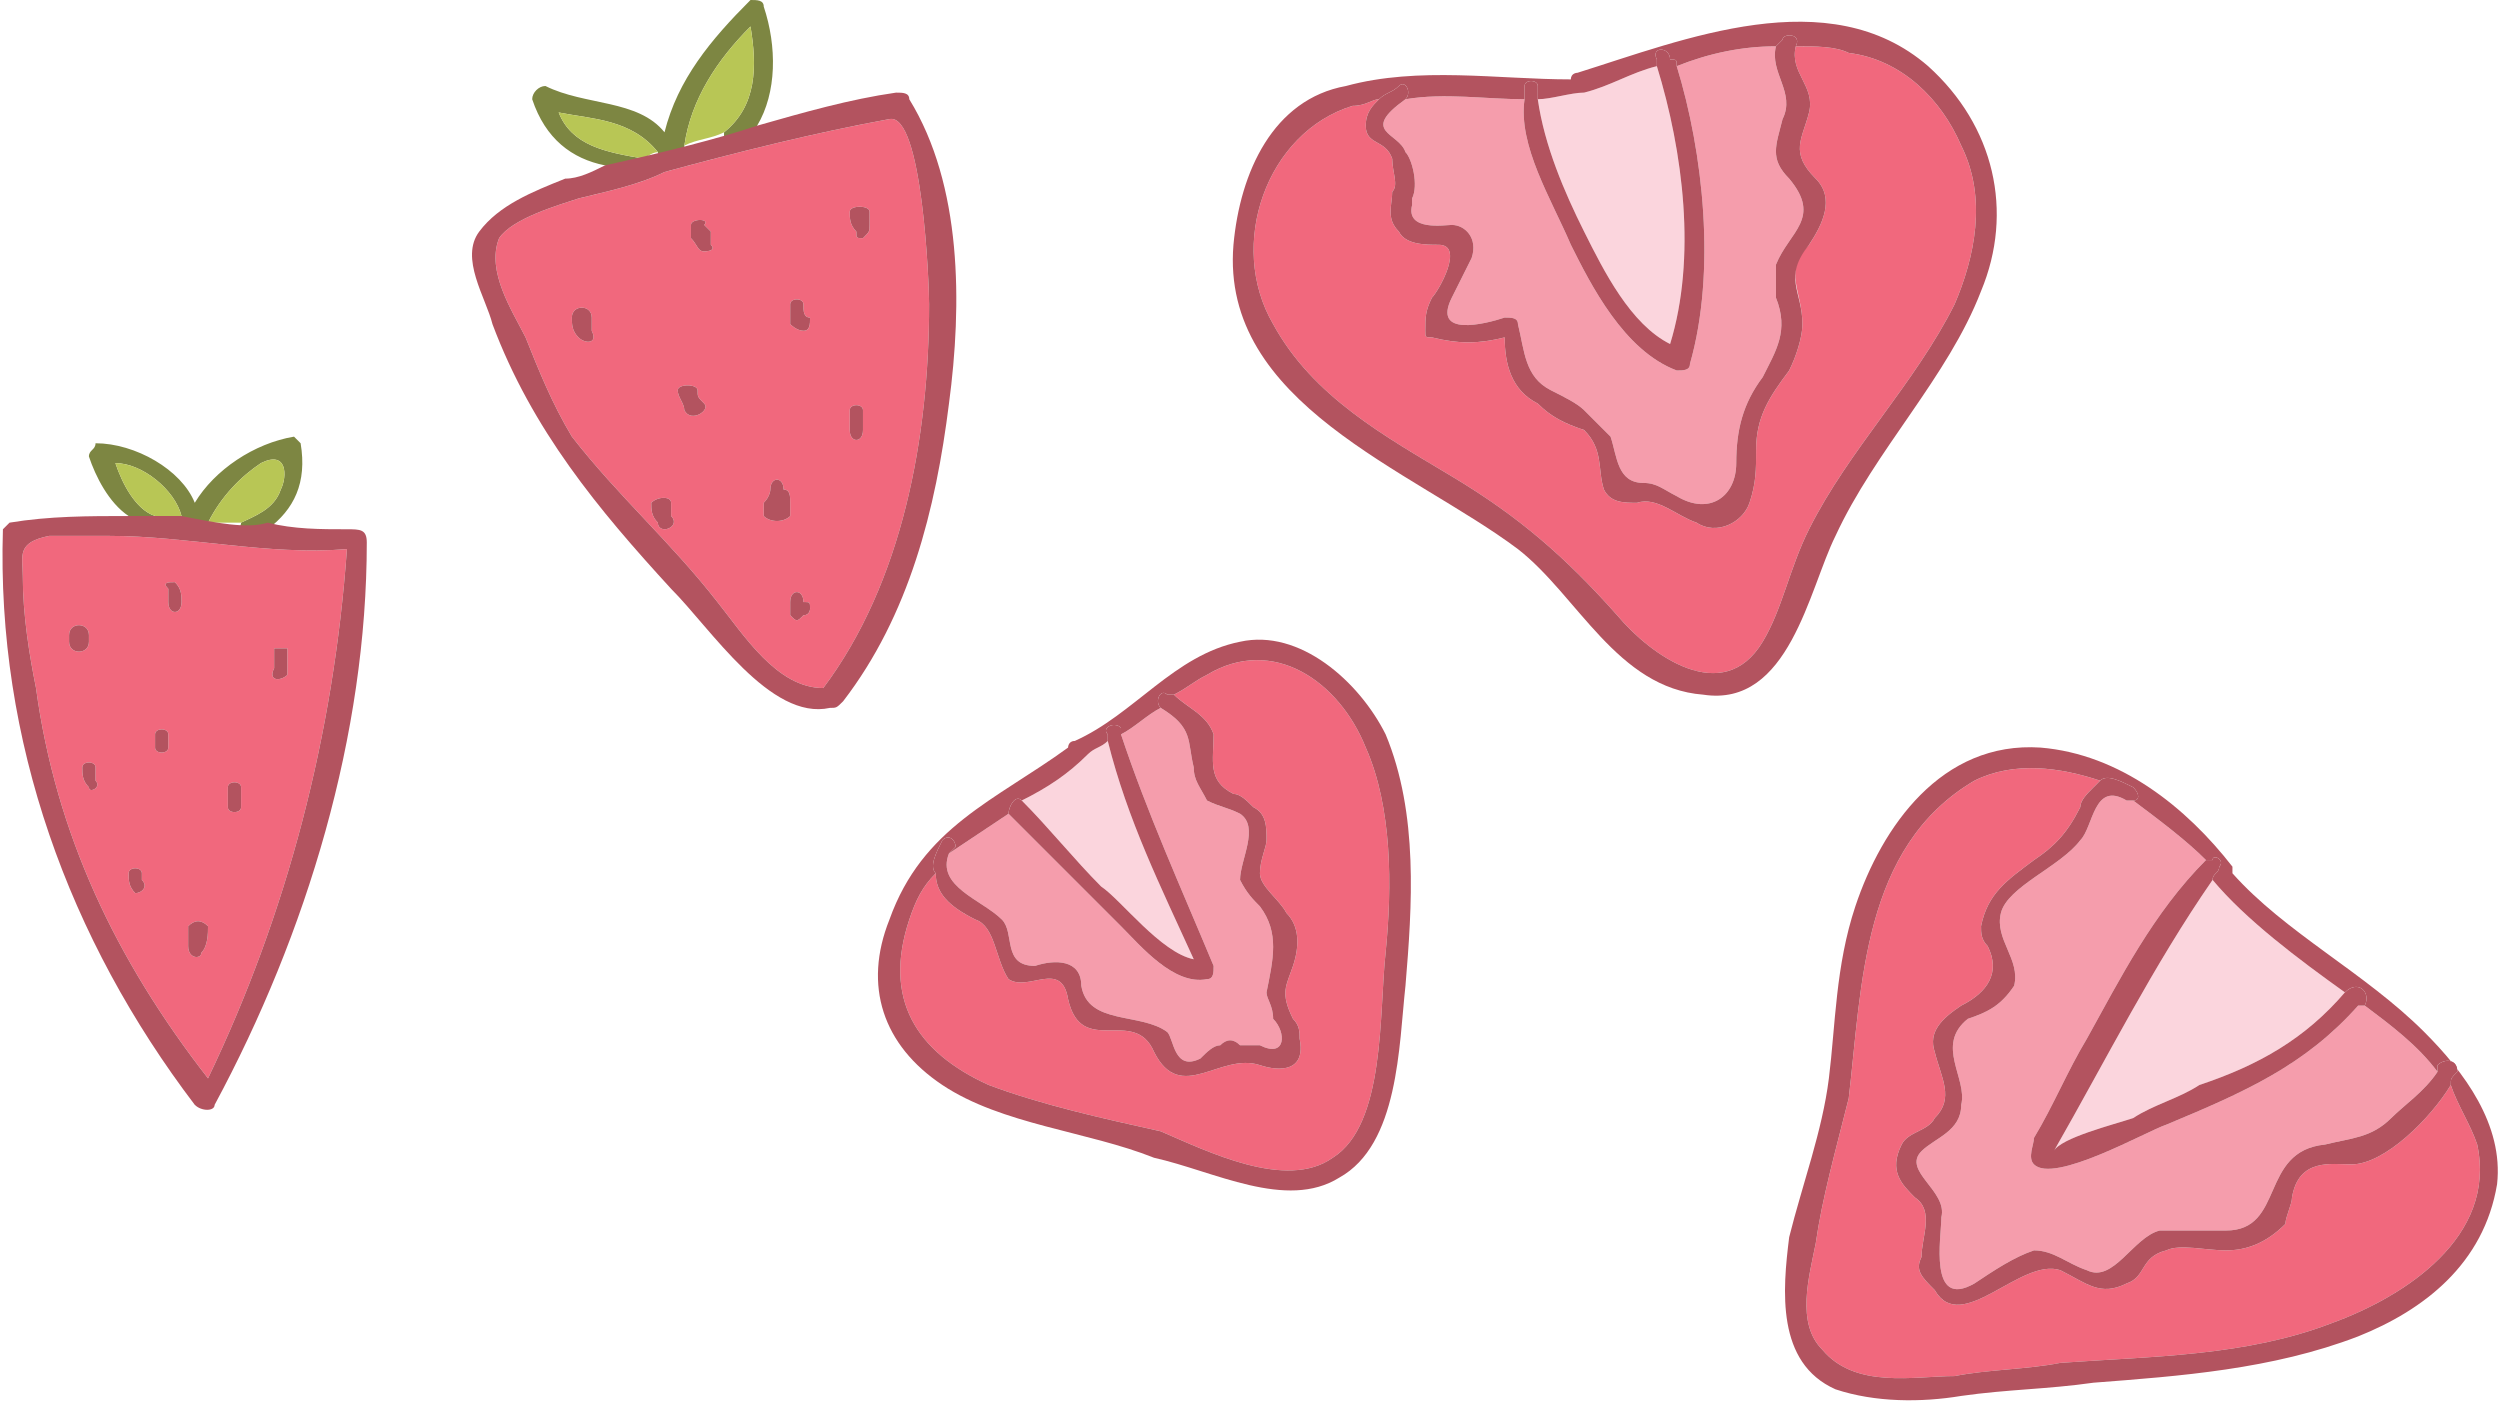<?xml version="1.0" encoding="UTF-8"?>
<!DOCTYPE svg PUBLIC "-//W3C//DTD SVG 1.1//EN" "http://www.w3.org/Graphics/SVG/1.1/DTD/svg11.dtd">
<!-- Creator: CorelDRAW X7 -->
<svg xmlns="http://www.w3.org/2000/svg" xml:space="preserve" width="1.098in" height="0.616in" version="1.1" style="shape-rendering:geometricPrecision; text-rendering:geometricPrecision; image-rendering:optimizeQuality; fill-rule:evenodd; clip-rule:evenodd"
viewBox="0 0 377 212"
 xmlns:xlink="http://www.w3.org/1999/xlink">
 <defs>
  <style type="text/css">
   <![CDATA[
    .fil0 {fill:#FBD5DD}
    .fil2 {fill:#F59DAC}
    .fil1 {fill:#F1687D}
    .fil3 {fill:#B3535F}
    .fil5 {fill:#B8C655}
    .fil4 {fill:#7D8642}
   ]]>
  </style>
 </defs>
 <g id="Layer_x0020_1">

  <path class="fil0" d="M310 174c1,-2 9,-4 12,-5 3,-2 7,-3 10,-5 9,-3 16,-7 22,-14 -7,-5 -15,-11 -20,-17 -9,13 -16,27 -24,41z"/>
  <path class="fil1" d="M355 176c-3,0 -8,-1 -9,5 0,1 -1,3 -1,4 -3,3 -6,4 -9,4 -3,0 -7,-1 -9,0 -4,1 -3,4 -6,5 -4,2 -6,0 -10,-2 -6,-2 -15,10 -19,3 -2,-2 -3,-3 -2,-5 0,-3 2,-7 -1,-9 -2,-2 -4,-4 -2,-8 1,-2 4,-2 5,-4 3,-3 1,-6 0,-10 -1,-3 1,-5 4,-7 4,-2 6,-5 4,-9 -1,-1 -1,-2 -1,-3 1,-5 4,-7 8,-10 3,-2 5,-4 7,-8 0,-1 1,-2 2,-3 0,0 0,0 1,-1 -6,-2 -13,-3 -19,0 -17,10 -17,31 -19,48 -2,8 -4,15 -5,22 -1,5 -3,12 1,16 5,6 14,4 20,4 5,-1 11,-1 16,-2 14,-1 28,-1 41,-6 11,-4 25,-13 22,-27 -1,-3 -3,-6 -4,-9 -3,5 -10,12 -15,12z"/>
  <path class="fil2" d="M327 170c-3,1 -17,9 -20,6 -1,-1 0,-3 0,-4 3,-5 5,-10 8,-15 5,-9 10,-19 18,-27 -3,-3 -7,-6 -11,-9 0,0 -1,0 -1,0 -5,-3 -5,4 -7,6 -3,4 -11,7 -12,11 -1,4 3,7 2,11 -2,3 -4,4 -7,5 -5,4 0,9 -1,13 0,4 -4,5 -6,7 -3,3 4,6 3,10 0,3 -2,14 5,10 3,-2 6,-4 9,-5 3,0 5,2 8,3 4,2 7,-5 11,-6 3,0 6,0 10,0 9,0 5,-12 15,-13 4,-1 7,-1 10,-4 2,-2 5,-4 7,-7 -3,-4 -7,-7 -11,-10 0,0 0,0 -1,0 -8,9 -17,13 -29,18z"/>
  <path class="fil3" d="M357 152c4,3 8,6 11,10 0,0 0,-1 0,-1 1,-1 3,-1 3,1 -1,1 -1,1 -1,2 1,3 3,6 4,9 3,14 -11,23 -22,27 -13,5 -27,5 -41,6 -5,1 -11,1 -16,2 -6,0 -15,2 -20,-4 -4,-4 -2,-11 -1,-16 1,-7 3,-14 5,-22 2,-17 2,-38 19,-48 6,-3 13,-2 19,0 1,-1 3,0 5,1 1,1 1,2 0,2 4,3 8,6 11,9 0,0 0,0 1,0 0,-1 2,0 1,1 0,1 -1,1 -1,2 5,6 13,12 20,17 0,0 0,0 0,0 2,-2 4,0 3,2zm-20 -21c-7,-9 -17,-17 -29,-18 -15,-1 -24,12 -28,24 -3,9 -3,18 -4,26 -1,8 -4,16 -6,24 -1,8 -2,19 7,23 6,2 13,2 19,1 7,-1 13,-1 20,-2 13,-1 27,-2 40,-7 10,-4 19,-11 21,-23 1,-9 -5,-17 -11,-23 -9,-9 -21,-15 -29,-24 0,-1 0,-1 0,-1z"/>
  <path class="fil3" d="M332 164c-3,2 -7,3 -10,5 -3,1 -11,3 -12,5 8,-14 15,-28 24,-41 0,-1 1,-1 1,-2 1,-1 -1,-2 -1,-1 -1,0 -1,0 -1,0 -8,8 -13,18 -18,27 -3,5 -5,10 -8,15 0,1 -1,3 0,4 3,3 17,-5 20,-6 12,-5 21,-9 29,-18 1,0 1,0 1,0 1,-2 -1,-4 -3,-2 0,0 0,0 0,0 -6,7 -13,11 -22,14z"/>
  <path class="fil3" d="M361 169c-3,3 -6,3 -10,4 -10,1 -6,13 -15,13 -4,0 -7,0 -10,0 -4,1 -7,8 -11,6 -3,-1 -5,-3 -8,-3 -3,1 -6,3 -9,5 -7,4 -5,-7 -5,-10 1,-4 -6,-7 -3,-10 2,-2 6,-3 6,-7 1,-4 -4,-9 1,-13 3,-1 5,-2 7,-5 1,-4 -3,-7 -2,-11 1,-4 9,-7 12,-11 2,-2 2,-9 7,-6 0,0 1,0 1,0 1,0 1,-1 0,-2 -2,-1 -4,-2 -5,-1 -1,1 -1,1 -1,1 -1,1 -2,2 -2,3 -2,4 -4,6 -7,8 -4,3 -7,5 -8,10 0,1 0,2 1,3 2,4 0,7 -4,9 -3,2 -5,4 -4,7 1,4 3,7 0,10 -1,2 -4,2 -5,4 -2,4 0,6 2,8 3,2 1,6 1,9 -1,2 0,3 2,5 4,7 13,-5 19,-3 4,2 6,4 10,2 3,-1 2,-4 6,-5 2,-1 6,0 9,0 3,0 6,-1 9,-4 0,-1 1,-3 1,-4 1,-6 6,-5 9,-5 5,0 12,-7 15,-12 0,-1 0,-1 1,-2 0,-2 -2,-2 -3,-1 0,0 0,1 0,1 -2,3 -5,5 -7,7z"/>
  <path class="fil0" d="M239 35c3,6 7,14 13,17 4,-13 2,-29 -2,-42 -4,1 -7,3 -11,4 0,0 0,0 0,0 -2,0 -5,1 -7,1 1,7 4,14 7,20z"/>
  <path class="fil2" d="M255 55c0,1 -1,1 -2,1 -8,-3 -13,-13 -16,-19 -3,-7 -8,-15 -7,-22 -6,0 -12,-1 -18,0 -7,5 -1,5 0,8 0,0 0,0 0,0 1,1 2,5 1,7 0,0 0,0 0,1 -1,4 5,3 6,3 2,0 4,2 3,5 -1,2 -2,4 -3,6 -3,6 5,4 8,3 1,0 2,0 2,1 1,4 1,8 5,10 2,1 4,2 5,3 1,1 3,3 4,4 1,3 1,7 5,7 2,0 3,1 5,2 5,3 9,0 9,-5 0,-5 1,-9 4,-13 2,-4 4,-7 2,-12 0,-1 0,-3 0,-5 2,-5 7,-7 2,-13 -3,-3 -2,-5 -1,-9 2,-4 -2,-7 -1,-11 -5,0 -10,1 -15,3 4,13 6,31 2,45z"/>
  <path class="fil1" d="M273 17c-1,4 -3,6 1,10 3,3 1,7 -1,10 -4,4 -1,7 -1,12 0,2 -1,5 -2,7 -3,4 -5,7 -5,12 0,3 0,5 -1,8 -1,3 -5,5 -8,3 -3,-1 -6,-4 -9,-3 -2,0 -4,0 -5,-2 -1,-3 0,-6 -3,-9 -3,-1 -5,-2 -7,-4 -4,-2 -5,-6 -5,-10 -4,1 -7,1 -11,0 -1,0 -1,0 -1,-1 0,-2 0,-3 1,-5 1,-1 5,-8 1,-8 -2,0 -5,0 -6,-2 -2,-2 -1,-4 -1,-6 1,-1 0,-3 0,-5 0,0 0,0 0,0 -1,-3 -4,-2 -4,-5 0,-2 1,-3 2,-4 -1,0 -2,1 -4,1 -13,4 -19,21 -12,33 6,11 17,17 27,23 10,6 17,12 25,21 5,6 16,14 22,4 3,-5 4,-11 7,-17 6,-12 16,-22 22,-34 3,-7 5,-16 1,-24 -3,-7 -9,-13 -17,-14 -2,-1 -5,-1 -8,-1 0,0 0,0 0,0 -1,4 3,6 2,10z"/>
  <path class="fil3" d="M239 14c4,-1 7,-3 11,-4 0,0 0,0 0,-1 -1,-2 2,-2 2,0 1,0 1,0 1,1 5,-2 10,-3 15,-3 0,0 0,0 1,-1 0,-1 3,-1 2,1 3,0 6,0 8,1 8,1 14,7 17,14 4,8 2,17 -1,24 -6,12 -16,22 -22,34 -3,6 -4,12 -7,17 -6,10 -17,2 -22,-4 -8,-9 -15,-15 -25,-21 -10,-6 -21,-12 -27,-23 -7,-12 -1,-29 12,-33 2,0 3,-1 4,-1 1,-1 2,-1 3,-2 1,-1 2,1 1,2 0,0 0,0 0,0 6,-1 12,0 18,0 0,-1 0,-1 0,-2 0,-1 2,-1 2,0 0,1 0,1 0,2 2,0 5,-1 7,-1 0,0 0,0 0,0zm-2 -2c-11,0 -23,-2 -34,1 -11,2 -16,13 -17,24 -2,24 27,34 43,46 9,7 15,21 28,22 13,2 16,-16 20,-24 6,-13 17,-24 22,-37 5,-12 2,-25 -8,-34 -15,-13 -37,-4 -53,1 0,0 -1,0 -1,1z"/>
  <path class="fil3" d="M252 52c-6,-3 -10,-11 -13,-17 -3,-6 -6,-13 -7,-20 0,-1 0,-1 0,-2 0,-1 -2,-1 -2,0 0,1 0,1 0,2 -1,7 4,15 7,22 3,6 8,16 16,19 1,0 2,0 2,-1 4,-14 2,-32 -2,-45 0,-1 0,-1 -1,-1 0,-2 -3,-2 -2,0 0,1 0,1 0,1 4,13 6,29 2,42z"/>
  <path class="fil3" d="M269 18c-1,4 -2,6 1,9 5,6 0,8 -2,13 0,2 0,4 0,5 2,5 0,8 -2,12 -3,4 -4,8 -4,13 0,5 -4,8 -9,5 -2,-1 -3,-2 -5,-2 -4,0 -4,-4 -5,-7 -1,-1 -3,-3 -4,-4 -1,-1 -3,-2 -5,-3 -4,-2 -4,-6 -5,-10 0,-1 -1,-1 -2,-1 -3,1 -11,3 -8,-3 1,-2 2,-4 3,-6 1,-3 -1,-5 -3,-5 -1,0 -7,1 -6,-3 0,-1 0,-1 0,-1 1,-2 0,-6 -1,-7 0,0 0,0 0,0 -1,-3 -7,-3 0,-8 0,0 0,0 0,0 1,-1 0,-3 -1,-2 -1,1 -2,1 -3,2 -1,1 -2,2 -2,4 0,3 3,2 4,5 0,0 0,0 0,0 0,2 1,4 0,5 0,2 -1,4 1,6 1,2 4,2 6,2 4,0 0,7 -1,8 -1,2 -1,3 -1,5 0,1 0,1 1,1 4,1 7,1 11,0 0,4 1,8 5,10 2,2 4,3 7,4 3,3 2,6 3,9 1,2 3,2 5,2 3,-1 6,2 9,3 3,2 7,0 8,-3 1,-3 1,-5 1,-8 0,-5 2,-8 5,-12 1,-2 2,-5 2,-7 0,-5 -3,-7 1,-12 2,-3 4,-7 1,-10 -4,-4 -2,-6 -1,-10 1,-4 -3,-6 -2,-10 0,0 0,0 0,0 1,-2 -2,-2 -2,-1 -1,1 -1,1 -1,1 -1,4 3,7 1,11z"/>
  <path class="fil2" d="M151 139c2,2 0,7 5,7 3,-1 7,-1 7,3 1,6 9,4 13,7 1,1 1,6 5,4 1,-1 2,-2 3,-2 1,-1 2,-1 3,0 1,0 2,0 3,0 4,2 4,-2 2,-4 0,-2 -1,-3 -1,-4 1,-5 2,-9 -1,-13 -1,-1 -2,-2 -3,-4 0,-3 3,-8 0,-10 -2,-1 -3,-1 -5,-2 -1,-2 -2,-3 -2,-5 -1,-4 0,-6 -5,-9 0,0 0,0 0,0 -2,1 -4,3 -6,4 4,12 9,23 14,35 0,1 0,2 -1,2 -5,1 -10,-5 -13,-8 -6,-6 -11,-11 -17,-17 0,0 0,0 0,0 -3,2 -6,4 -9,6 -2,5 5,7 8,10z"/>
  <path class="fil1" d="M182 102c-2,1 -3,2 -5,3 2,2 5,3 6,6 0,4 -1,7 3,9 1,0 2,1 3,2 2,1 2,3 2,5 0,1 -1,3 -1,5 0,2 3,4 4,6 2,2 2,5 1,8 -1,3 -2,4 0,8 1,1 1,2 1,3 1,5 -3,5 -6,4 -6,-2 -12,6 -16,-2 -3,-7 -11,1 -13,-8 -1,-6 -6,-1 -9,-3 -2,-3 -2,-8 -5,-9 -4,-2 -6,-4 -6,-7 -2,2 -3,4 -4,7 -4,12 1,20 12,25 8,3 17,5 26,7 7,3 19,9 26,4 8,-5 7,-22 8,-31 1,-10 1,-22 -3,-31 -4,-10 -14,-17 -24,-11z"/>
  <path class="fil0" d="M180 145c-5,-11 -10,-21 -13,-33 -1,1 -2,1 -3,2 -3,3 -6,5 -10,7 4,4 8,9 12,13 3,2 9,10 14,11z"/>
  <path class="fil3" d="M206 113c4,9 4,21 3,31 -1,9 0,26 -8,31 -7,5 -19,-1 -26,-4 -9,-2 -18,-4 -26,-7 -11,-5 -16,-13 -12,-25 1,-3 2,-5 4,-7 -1,-1 0,-3 1,-5 1,-1 2,0 2,1 0,0 -1,1 -1,1 3,-2 6,-4 9,-6 0,-1 1,-3 2,-2 0,0 0,0 0,0 4,-2 7,-4 10,-7 1,-1 2,-1 3,-2 0,0 0,-1 0,-1 -1,-1 1,-2 2,-1 0,0 0,1 0,1 2,-1 4,-3 6,-4 -1,-1 0,-3 1,-2 1,0 1,0 1,0 2,-1 3,-2 5,-3 10,-6 20,1 24,11zm-19 -16c-10,2 -16,11 -25,15 -1,0 -1,1 -1,1 -11,8 -22,12 -27,26 -4,10 -1,19 8,25 9,6 22,7 32,11 9,2 20,8 28,3 9,-5 9,-20 10,-29 1,-12 2,-26 -3,-38 -4,-8 -13,-16 -22,-14z"/>
  <path class="fil3" d="M169 140c3,3 8,9 13,8 1,0 1,-1 1,-2 -5,-12 -10,-23 -14,-35 0,0 0,-1 0,-1 -1,-1 -3,0 -2,1 0,0 0,1 0,1 3,12 8,22 13,33 -5,-1 -11,-9 -14,-11 -4,-4 -8,-9 -12,-13 0,0 0,0 0,0 -1,-1 -2,1 -2,2 0,0 0,0 0,0 6,6 11,11 17,17z"/>
  <path class="fil3" d="M147 139c3,1 3,6 5,9 3,2 8,-3 9,3 2,9 10,1 13,8 4,8 10,0 16,2 3,1 7,1 6,-4 0,-1 0,-2 -1,-3 -2,-4 -1,-5 0,-8 1,-3 1,-6 -1,-8 -1,-2 -4,-4 -4,-6 0,-2 1,-4 1,-5 0,-2 0,-4 -2,-5 -1,-1 -2,-2 -3,-2 -4,-2 -3,-5 -3,-9 -1,-3 -4,-4 -6,-6 0,0 0,0 -1,0 -1,-1 -2,1 -1,2 0,0 0,0 0,0 5,3 4,5 5,9 0,2 1,3 2,5 2,1 3,1 5,2 3,2 0,7 0,10 1,2 2,3 3,4 3,4 2,8 1,13 0,1 1,2 1,4 2,2 2,6 -2,4 -1,0 -2,0 -3,0 -1,-1 -2,-1 -3,0 -1,0 -2,1 -3,2 -4,2 -4,-3 -5,-4 -4,-3 -12,-1 -13,-7 0,-4 -4,-4 -7,-3 -5,0 -3,-5 -5,-7 -3,-3 -10,-5 -8,-10 0,0 1,-1 1,-1 0,-1 -1,-2 -2,-1 -1,2 -2,4 -1,5 0,3 2,5 6,7z"/>
  <path class="fil4" d="M98 26c2,0 1,-2 0,-2 0,0 -1,0 -1,0 -6,-1 -11,-2 -13,-7 5,1 11,1 15,6 0,1 1,1 1,2 1,1 3,0 3,-1 0,-1 0,-1 0,-2 1,-7 5,-13 10,-18 1,6 1,12 -4,16 0,0 0,1 0,1 -2,1 0,3 1,2 2,-1 3,-2 4,-4 3,-5 3,-12 1,-18 0,-1 -1,-1 -2,-1 -6,6 -11,12 -13,20 -4,-5 -12,-4 -18,-7 -1,0 -2,1 -2,2 2,6 6,9 11,10 2,1 5,1 7,1z"/>
  <path class="fil5" d="M84 17c2,5 7,6 13,7 0,0 1,-1 2,-1 -4,-5 -10,-5 -15,-6z"/>
  <path class="fil5" d="M113 4c-5,5 -9,11 -10,18 2,-1 4,-1 6,-2 5,-4 5,-10 4,-16z"/>
  <path class="fil1" d="M86 48c0,-2 3,-2 3,0 0,1 0,1 0,2 1,2 -1,2 -2,1 -1,-1 -1,-2 -1,-3zm12 28c1,-1 3,-1 3,0 0,1 0,2 0,2 1,1 0,2 -1,2 0,0 -1,0 -1,-1 -1,-1 -1,-2 -1,-3zm7 -17c0,1 0,1 1,2 1,1 -2,3 -3,1 0,-1 -1,-2 -1,-3 0,-1 3,-1 3,0zm1 -25l0 0c1,1 1,1 1,1 0,0 0,0 0,0 0,0 0,0 0,0 0,1 0,1 0,2 1,1 -1,1 -1,1 -1,0 -1,-1 -2,-2 0,0 0,-1 0,-2 0,-1 3,-1 2,0zm9 42c1,-1 1,-2 1,-2 0,-2 2,-2 2,0 1,0 1,1 1,2 0,0 0,1 0,2 -1,1 -3,1 -4,0 0,-1 0,-2 0,-2zm4 15c0,-2 2,-2 2,0 1,0 1,0 1,1 0,0 0,1 -1,1 -1,1 -1,1 -2,0 0,-1 0,-2 0,-2zm0 -45c0,-1 2,-1 2,0 0,1 0,2 1,2 0,1 0,2 -1,2 -1,0 -2,-1 -2,-1 0,-1 0,-2 0,-3zm9 16c0,-1 2,-1 2,0 0,1 0,2 0,3 0,2 -2,2 -2,0 0,-1 0,-2 0,-3zm0 -30c0,-1 3,-1 3,0 0,1 0,2 0,2 0,1 0,1 -1,2 0,0 0,0 0,0 -1,0 -1,0 -1,-1 -1,-1 -1,-2 -1,-3zm-53 4c-2,5 2,11 4,15 2,5 4,10 7,15 7,9 15,16 22,25 4,5 9,13 16,13 12,-16 16,-38 16,-58 0,-3 -1,-29 -6,-28 -11,2 -23,5 -34,8 -4,2 -9,3 -13,4 -3,1 -10,3 -12,6z"/>
  <path class="fil3" d="M100 26c11,-3 23,-6 34,-8 5,-1 6,25 6,28 0,20 -4,42 -16,58 -7,0 -12,-8 -16,-13 -7,-9 -15,-16 -22,-25 -3,-5 -5,-10 -7,-15 -2,-4 -6,-10 -4,-15 2,-3 9,-5 12,-6 4,-1 9,-2 13,-4zm-28 9c-3,4 1,10 2,14 6,16 16,28 27,40 6,6 15,20 24,18 1,0 1,0 2,-1 10,-13 14,-29 16,-45 2,-15 2,-33 -6,-46 0,-1 -1,-1 -2,-1 -7,1 -14,3 -21,5 -6,2 -14,4 -23,6 -2,1 -4,2 -6,2 -5,2 -10,4 -13,8z"/>
  <path class="fil3" d="M89 50c0,-1 0,-1 0,-2 0,-2 -3,-2 -3,0 0,1 0,2 1,3 1,1 3,1 2,-1z"/>
  <path class="fil3" d="M106 38c0,0 2,0 1,-1 0,-1 0,-1 0,-2 0,0 0,0 0,0 0,0 0,0 0,0 0,0 0,0 -1,-1l0 0c1,-1 -2,-1 -2,0 0,1 0,2 0,2 1,1 1,2 2,2z"/>
  <path class="fil3" d="M106 61c-1,-1 -1,-1 -1,-2 0,-1 -3,-1 -3,0 0,1 1,2 1,3 1,2 4,0 3,-1z"/>
  <path class="fil3" d="M121 50c1,0 1,-1 1,-2 -1,0 -1,-1 -1,-2 0,-1 -2,-1 -2,0 0,1 0,2 0,3 0,0 1,1 2,1z"/>
  <path class="fil3" d="M130 36c0,0 0,0 0,0 1,-1 1,-1 1,-2 0,0 0,-1 0,-2 0,-1 -3,-1 -3,0 0,1 0,2 1,3 0,1 0,1 1,1z"/>
  <path class="fil3" d="M119 78c0,-1 0,-2 0,-2 0,-1 0,-2 -1,-2 0,-2 -2,-2 -2,0 0,0 0,1 -1,2 0,0 0,1 0,2 1,1 3,1 4,0z"/>
  <path class="fil3" d="M130 65c0,-1 0,-2 0,-3 0,-1 -2,-1 -2,0 0,1 0,2 0,3 0,2 2,2 2,0z"/>
  <path class="fil3" d="M100 80c1,0 2,-1 1,-2 0,0 0,-1 0,-2 0,-1 -2,-1 -3,0 0,1 0,2 1,3 0,1 1,1 1,1z"/>
  <path class="fil3" d="M121 93c1,0 1,-1 1,-1 0,-1 0,-1 -1,-1 0,-2 -2,-2 -2,0 0,0 0,1 0,2 1,1 1,1 2,0z"/>
  <path class="fil4" d="M24 80c1,0 1,-1 0,-1 0,0 0,-1 -1,-1 -3,-1 -5,-5 -6,-8 4,0 9,4 10,8 0,1 1,2 1,2 0,2 2,2 2,1 1,-1 1,-2 1,-2 2,-4 5,-7 8,-9 4,-2 4,2 3,4 -1,3 -4,4 -6,5 0,0 0,1 -1,1 -1,1 0,3 2,2 1,-1 2,-1 3,-2 4,-3 6,-7 5,-13 0,0 -1,-1 -1,-1 -6,1 -12,5 -15,10 -2,-5 -9,-9 -15,-9 0,1 -1,1 -1,2 1,3 3,7 6,9 1,2 3,2 5,2z"/>
  <path class="fil1" d="M14 118c1,1 -1,2 -1,1 -1,-1 -1,-2 -1,-3 0,-1 2,-1 2,0 0,1 0,1 0,2zm-4 -21c0,0 0,-1 0,-1 0,-2 3,-2 3,0 0,0 0,1 0,1 0,2 -3,2 -3,0zm9 35c0,-1 2,-1 2,0 0,0 0,1 0,1 0,0 0,0 0,0 1,1 0,2 -1,2 -1,-1 -1,-2 -1,-3zm4 -21c0,-1 2,-1 2,0 0,1 0,1 0,2 0,1 -2,1 -2,0 0,-1 0,-1 0,-2zm3 -23c1,1 1,2 1,3 0,2 -2,2 -2,0 0,0 0,-1 0,-2 -1,-1 0,-1 1,-1zm2 55c0,-1 0,-2 0,-3 1,-1 2,-1 3,0 0,1 0,3 -1,4 0,1 -2,1 -2,-1zm6 -24c0,-1 2,-1 2,0 0,1 0,2 0,3 0,1 -2,1 -2,0 0,-1 0,-2 0,-3zm7 -18c0,0 0,-1 0,-1 0,-1 0,-1 0,-2 0,0 2,0 2,0 0,1 0,3 0,4 -1,1 -3,1 -2,-1zm-34 -20c-5,1 -4,3 -4,6 0,6 1,12 2,17 3,22 12,41 26,59 12,-25 19,-52 21,-80 -12,1 -24,-2 -36,-2 -3,0 -6,0 -9,0z"/>
  <path class="fil5" d="M17 70c1,3 3,7 6,8 2,0 3,0 4,0 -1,-4 -6,-8 -10,-8z"/>
  <path class="fil5" d="M42 74c1,-2 1,-6 -3,-4 -3,2 -6,5 -8,9 2,0 3,0 5,0 2,-1 5,-2 6,-5z"/>
  <path class="fil3" d="M52 83c-2,28 -9,55 -21,80 -14,-18 -23,-37 -26,-59 -1,-5 -2,-11 -2,-17 0,-3 -1,-5 4,-6 3,0 6,0 9,0 12,0 24,3 36,2zm-51 -4c0,0 -1,1 -1,1 -1,32 10,62 29,87 1,1 3,1 3,0 14,-26 23,-56 23,-85 0,-2 -1,-2 -3,-2 -4,0 -8,0 -12,-1 -3,1 -8,0 -13,-1 -1,0 -3,0 -8,0 -6,0 -12,0 -18,1z"/>
  <path class="fil3" d="M13 97c0,0 0,-1 0,-1 0,-2 -3,-2 -3,0 0,0 0,1 0,1 0,2 3,2 3,0z"/>
  <path class="fil3" d="M25 91c0,2 2,2 2,0 0,-1 0,-2 -1,-3 -1,0 -2,0 -1,1 0,1 0,2 0,2z"/>
  <path class="fil3" d="M25 113c0,-1 0,-1 0,-2 0,-1 -2,-1 -2,0 0,1 0,1 0,2 0,1 2,1 2,0z"/>
  <path class="fil3" d="M43 102c0,-1 0,-3 0,-4 0,0 -2,0 -2,0 0,1 0,1 0,2 0,0 0,1 0,1 -1,2 1,2 2,1z"/>
  <path class="fil3" d="M20 135c1,0 2,-1 1,-2 0,0 0,0 0,0 0,0 0,-1 0,-1 0,-1 -2,-1 -2,0 0,1 0,2 1,3z"/>
  <path class="fil3" d="M36 122c0,-1 0,-2 0,-3 0,-1 -2,-1 -2,0 0,1 0,2 0,3 0,1 2,1 2,0z"/>
  <path class="fil3" d="M30 144c1,-1 1,-3 1,-4 -1,-1 -2,-1 -3,0 0,1 0,2 0,3 0,2 2,2 2,1z"/>
  <path class="fil3" d="M12 116c0,1 0,2 1,3 0,1 2,0 1,-1 0,-1 0,-1 0,-2 0,-1 -2,-1 -2,0z"/>
 </g>
</svg>
